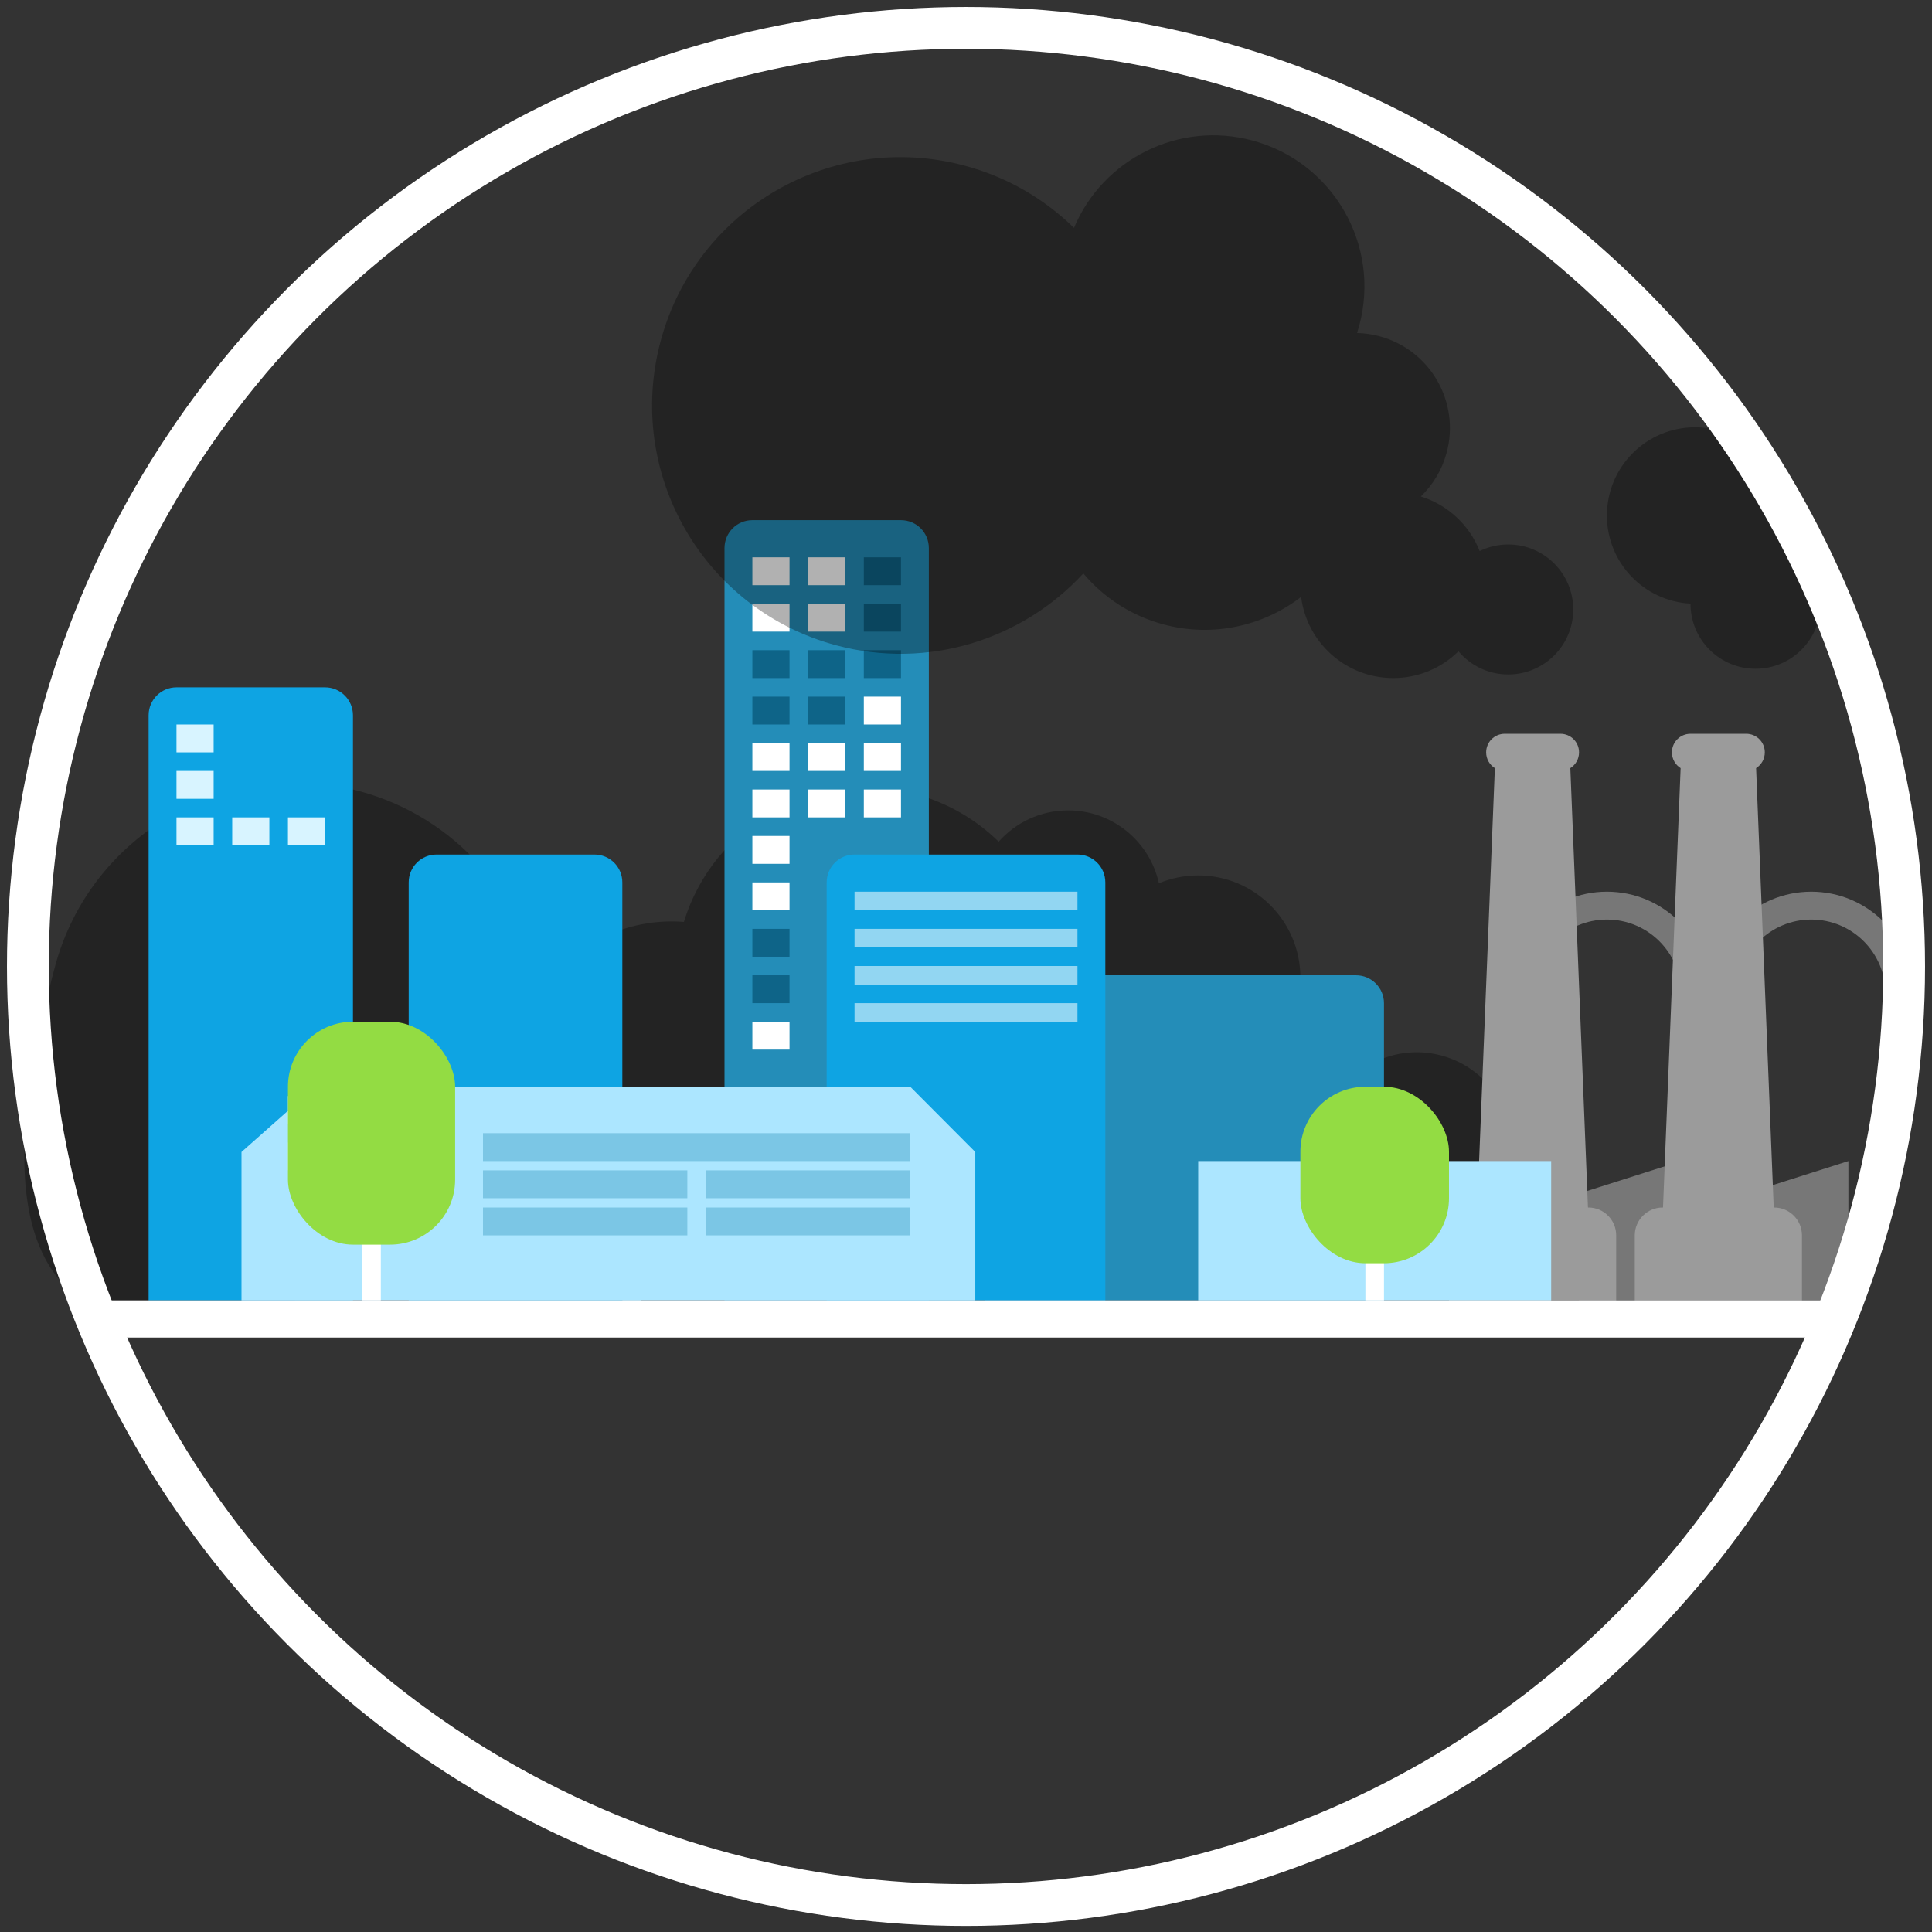 
<svg width="208px" height="208px" viewBox="0 0 208 208" version="1.1" xmlns="http://www.w3.org/2000/svg" xmlns:xlink="http://www.w3.org/1999/xlink">
    <rect x="0" y="0" width="208" height="208" fill="#333333" stroke="none"/>
    <!-- Generator: Sketch 43.2 (39069) - http://www.bohemiancoding.com/sketch -->
    <desc>Created with Sketch.</desc>
    <defs></defs>
    <g id="Air-Quality" stroke="none" stroke-width="1" fill="none" fill-rule="evenodd">
        <g id="AirQ---Ready" transform="translate(-76, -214)">
            <g id="Group-3" transform="translate(78, 217)">
                <path d="M188,124.864 L197,122 L197,128 L197,137 L168,137 L168,128 L168,125.5 L179,122 L179,124.864 L188,122 L188,124.864 Z" id="Combined-Shape" fill="#777777"></path>
                <path d="M204,113.999 L204,104.002 C204,97.922 199.075,93 193,93 C186.924,93 182,97.926 182,104.002 L182,113.999 L182,111 L185,111 L185,104.005 C185,99.584 188.591,96 193,96 C197.418,96 201,99.575 201,104.005 L201,111 L204,111 L204,113.999 Z" id="Combined-Shape" fill="#777777"></path>
                <path d="M54.114,118.517 C55.841,123.814 60.129,128.16 65.913,129.71 C73.527,131.75 81.319,128.297 85.082,121.78 C85.352,121.865 85.626,121.944 85.903,122.018 C96.822,124.944 108.046,118.464 110.971,107.545 C111.275,106.413 111.477,105.277 111.584,104.148 C112.047,104.214 112.52,104.248 113.001,104.248 C114.084,104.248 115.127,104.076 116.104,103.757 C116.839,109.118 121.438,113.248 127.001,113.248 C133.076,113.248 138.001,108.323 138.001,102.248 C138.001,96.173 133.076,91.248 127.001,91.248 C125.501,91.248 124.071,91.548 122.768,92.092 C121.782,87.605 117.784,84.248 113.001,84.248 C110.023,84.248 107.349,85.549 105.517,87.615 C103.085,85.23 100.023,83.421 96.498,82.477 C85.814,79.614 74.838,85.757 71.63,96.252 C65.446,95.77 59.524,98.72 56.144,103.785 C54.532,93.689 47.17,84.982 36.657,82.165 C22.397,78.344 7.739,86.807 3.918,101.067 C0.098,115.327 -3.235,135.064 11.025,138.885 C24.073,142.381 47.326,131.342 54.114,118.517 Z M153.181,110.634 C158.64,112.096 161.88,117.707 160.417,123.166 C158.954,128.624 153.343,131.864 147.885,130.401 C142.426,128.939 139.187,123.328 140.649,117.869 C142.112,112.41 147.723,109.171 153.181,110.634 Z" id="Combined-Shape" fill-opacity="0.383" fill="#000000" opacity="0.798"></path>
                <path d="M182,113.999 L182,104.002 C182,97.922 177.075,93 171,93 C164.924,93 160,97.926 160,104.002 L160,113.999 L160,111 L163,111 L163,104.005 C163,99.584 166.591,96 171,96 C175.418,96 179,99.575 179,104.005 L179,111 L182,111 L182,113.999 Z" id="Combined-Shape" fill="#777777"></path>
                <path d="M168.96,127 L167.063,79.697 C167.628,79.343 168,78.715 168,78 C168,76.888 167.105,76 166,76 L160,76 C158.887,76 158,76.895 158,78 C158,78.719 158.374,79.344 158.937,79.696 L157.04,127 L156.993,127 C155.353,127 154,128.343 154,130 L154,137 L172,137 L172,130 C172,128.349 170.66,127 169.007,127 L168.96,127 Z" id="Combined-Shape" fill="#9B9B9B"></path>
                <path d="M180,61.987 C180,61.991 180,61.996 180,62 C180,65.866 183.134,69 187,69 C190.866,69 194,65.866 194,62 C194,59.025 192.144,56.483 189.527,55.47 C189.834,54.536 190,53.537 190,52.5 C190,47.253 185.747,43 180.5,43 C175.253,43 171,47.253 171,52.5 C171,57.579 174.986,61.727 180,61.987 Z" id="Combined-Shape" fill-opacity="0.383" fill="#000000" opacity="0.798"></path>
                <path d="M188.96,127 L187.063,79.697 C187.628,79.343 188,78.715 188,78 C188,76.888 187.105,76 186,76 L180,76 C178.887,76 178,76.895 178,78 C178,78.719 178.374,79.344 178.937,79.696 L177.04,127 L176.993,127 C175.353,127 174,128.343 174,130 L174,137 L192,137 L192,130 C192,128.349 190.66,127 189.007,127 L188.96,127 Z" id="Combined-Shape" fill="#9B9B9B"></path>
                <path d="M14,74.007 C14,72.346 15.343,71 17.001,71 L32.999,71 C34.656,71 36,72.348 36,74.007 L36,137 L14,137 L14,74.007 Z" id="Rectangle" fill="#0EA4E3"></path>
                <ellipse id="Oval-2" stroke="#FFFFFF" stroke-width="4.5" cx="102" cy="101.049" rx="101" ry="101.049"></ellipse>
                <path d="M42,92.003 C42,90.344 43.336,89 45.007,89 L61.993,89 C63.654,89 65,90.334 65,92.003 L65,137 L42,137 L42,92.003 Z" id="Rectangle" fill="#0EA4E3"></path>
                <path d="M104,104.999 C104,103.343 105.334,102 107.007,102 L143.993,102 C145.654,102 147,103.351 147,104.999 L147,137 L104,137 L104,104.999 Z" id="Rectangle" fill="#248DB8"></path>
                <path d="M76,56.002 C76,54.344 77.343,53 79.001,53 L94.999,53 C96.656,53 98,54.336 98,56.002 L98,137 L76,137 L76,56.002 Z" id="Rectangle" fill="#248DB8"></path>
                <path d="M87,92.003 C87,90.344 88.347,89 90,89 L114,89 C115.657,89 117,90.334 117,92.003 L117,137 L87,137 L87,92.003 Z" id="Rectangle" fill="#0EA4E3"></path>
                <polygon id="Rectangle-4" fill="#ACE6FF" points="65 114 96 114 103 121.024 103 137 65 137"></polygon>
                <polygon id="Rectangle-4" fill="#ACE6FF" transform="translate(45.5, 125.5) scale(-1, 1) translate(-45.5, -125.5) " points="24 114 59.079 114 67 121.024 67 137 24 137"></polygon>
                <rect id="Rectangle-5" fill="#ACE6FF" x="127" y="122" width="38" height="15"></rect>
                <rect id="Rectangle-7" fill="#FFFFFF" x="37" y="123" width="2" height="14"></rect>
                <rect id="Rectangle-7" fill="#FFFFFF" x="145" y="123" width="2" height="14"></rect>
                <rect id="Rectangle-16" fill="#258DB8" opacity="0.361" x="50" y="119" width="46" height="3"></rect>
                <rect id="Rectangle-16" fill="#258DB8" opacity="0.361" x="50" y="123" width="22" height="3"></rect>
                <rect id="Rectangle-16" fill="#258DB8" opacity="0.361" x="74" y="123" width="22" height="3"></rect>
                <rect id="Rectangle-16" fill="#258DB8" opacity="0.361" x="50" y="127" width="22" height="3"></rect>
                <rect id="Rectangle-16" fill="#258DB8" opacity="0.361" x="74" y="127" width="22" height="3"></rect>
                <rect id="Rectangle-17" fill="#FFFFFF" x="79" y="62" width="4" height="3"></rect>
                <rect id="Rectangle-17" fill="#FFFFFF" x="85" y="62" width="4" height="3"></rect>
                <rect id="Rectangle-17" fill="#0E6488" x="79" y="72" width="4" height="3"></rect>
                <rect id="Rectangle-17" fill="#0E6488" x="85" y="72" width="4" height="3"></rect>
                <rect id="Rectangle-17" fill="#FFFFFF" x="79" y="57" width="4" height="3"></rect>
                <rect id="Rectangle-17" fill="#FFFFFF" x="85" y="57" width="4" height="3"></rect>
                <path d="M91,57 L95,57 L95,60 L91,60 L91,57 Z M91,62 L95,62 L95,65 L91,65 L91,62 Z M79,97 L83,97 L83,100 L79,100 L79,97 Z M79,102 L83,102 L83,105 L79,105 L79,102 Z M79,67 L83,67 L83,70 L79,70 L79,67 Z M85,67 L89,67 L89,70 L85,70 L85,67 Z M91,67 L95,67 L95,70 L91,70 L91,67 Z" id="Combined-Shape" fill="#0E6488"></path>
                <path d="M29,75 L33,75 L33,78 L29,78 L29,75 Z M29,80 L33,80 L33,83 L29,83 L29,80 Z M17,115 L21,115 L21,118 L17,118 L17,115 Z M17,120 L21,120 L21,123 L17,123 L17,120 Z M17,85 L21,85 L21,88 L17,88 L17,85 Z M23,85 L27,85 L27,88 L23,88 L23,85 Z M29,85 L33,85 L33,88 L29,88 L29,85 Z" id="Combined-Shape" fill="#D8F4FF" transform="translate(25, 99) scale(-1, 1) translate(-25, -99) "></path>
                <path d="M91,72 L95,72 L95,75 L91,75 L91,72 Z M91,77 L95,77 L95,80 L91,80 L91,77 Z M79,82 L83,82 L83,85 L79,85 L79,82 Z M85,82 L89,82 L89,85 L85,85 L85,82 Z M91,82 L95,82 L95,85 L91,85 L91,82 Z" id="Combined-Shape" fill="#FFFFFF"></path>
                <rect id="Rectangle-17" fill="#FFFFFF" x="79" y="77" width="4" height="3"></rect>
                <rect id="Rectangle-17" fill="#FFFFFF" x="79" y="92" width="4" height="3"></rect>
                <rect id="Rectangle-17" fill="#FFFFFF" x="79" y="87" width="4" height="3"></rect>
                <rect id="Rectangle-17" fill="#FFFFFF" x="79" y="107" width="4" height="3"></rect>
                <rect id="Rectangle-17" fill="#FFFFFF" x="85" y="77" width="4" height="3"></rect>
                <rect id="Rectangle-3" fill="#93DC43" x="138" y="114" width="16" height="19" rx="7"></rect>
                <rect id="Rectangle-3" fill="#93DC43" x="29" y="107" width="18" height="24" rx="7"></rect>
                <rect id="Rectangle-6" fill="#FFFFFF" x="9" y="137" width="188" height="4"></rect>
                <path d="M114.633,58.735 C116.803,61.319 119.76,63.287 123.267,64.226 C128.599,65.655 134.018,64.39 138.079,61.266 C138.701,66.191 142.906,70 148,70 C150.736,70 153.215,68.901 155.021,67.121 C156.305,68.646 158.228,69.615 160.378,69.615 C164.244,69.615 167.378,66.481 167.378,62.615 C167.378,58.749 164.244,55.615 160.378,55.615 C159.275,55.615 158.231,55.87 157.303,56.325 C156.197,53.528 153.866,51.348 150.971,50.449 C152.267,49.201 153.25,47.596 153.75,45.732 C155.212,40.273 151.973,34.662 146.514,33.199 C145.709,32.984 144.901,32.87 144.103,32.851 C144.188,32.587 144.267,32.32 144.34,32.05 C146.665,23.371 141.515,14.45 132.836,12.124 C124.881,9.993 116.723,14.142 113.626,21.531 C110.451,18.423 106.456,16.064 101.857,14.832 C87.597,11.011 72.94,19.473 69.119,33.733 C65.298,47.993 73.761,62.651 88.021,66.472 C97.97,69.138 108.112,65.824 114.633,58.735 Z" id="Combined-Shape" fill-opacity="0.383" fill="#000000" opacity="0.798"></path>
                <rect id="Rectangle-18" fill-opacity="0.547" fill="#FFFFFF" x="90" y="93" width="24" height="2"></rect>
                <rect id="Rectangle-18" fill-opacity="0.547" fill="#FFFFFF" x="90" y="97" width="24" height="2"></rect>
                <rect id="Rectangle-18" fill-opacity="0.547" fill="#FFFFFF" x="90" y="101" width="24" height="2"></rect>
                <rect id="Rectangle-18" fill-opacity="0.547" fill="#FFFFFF" x="90" y="105" width="24" height="2"></rect>
            </g>
        </g>
    </g>
</svg>